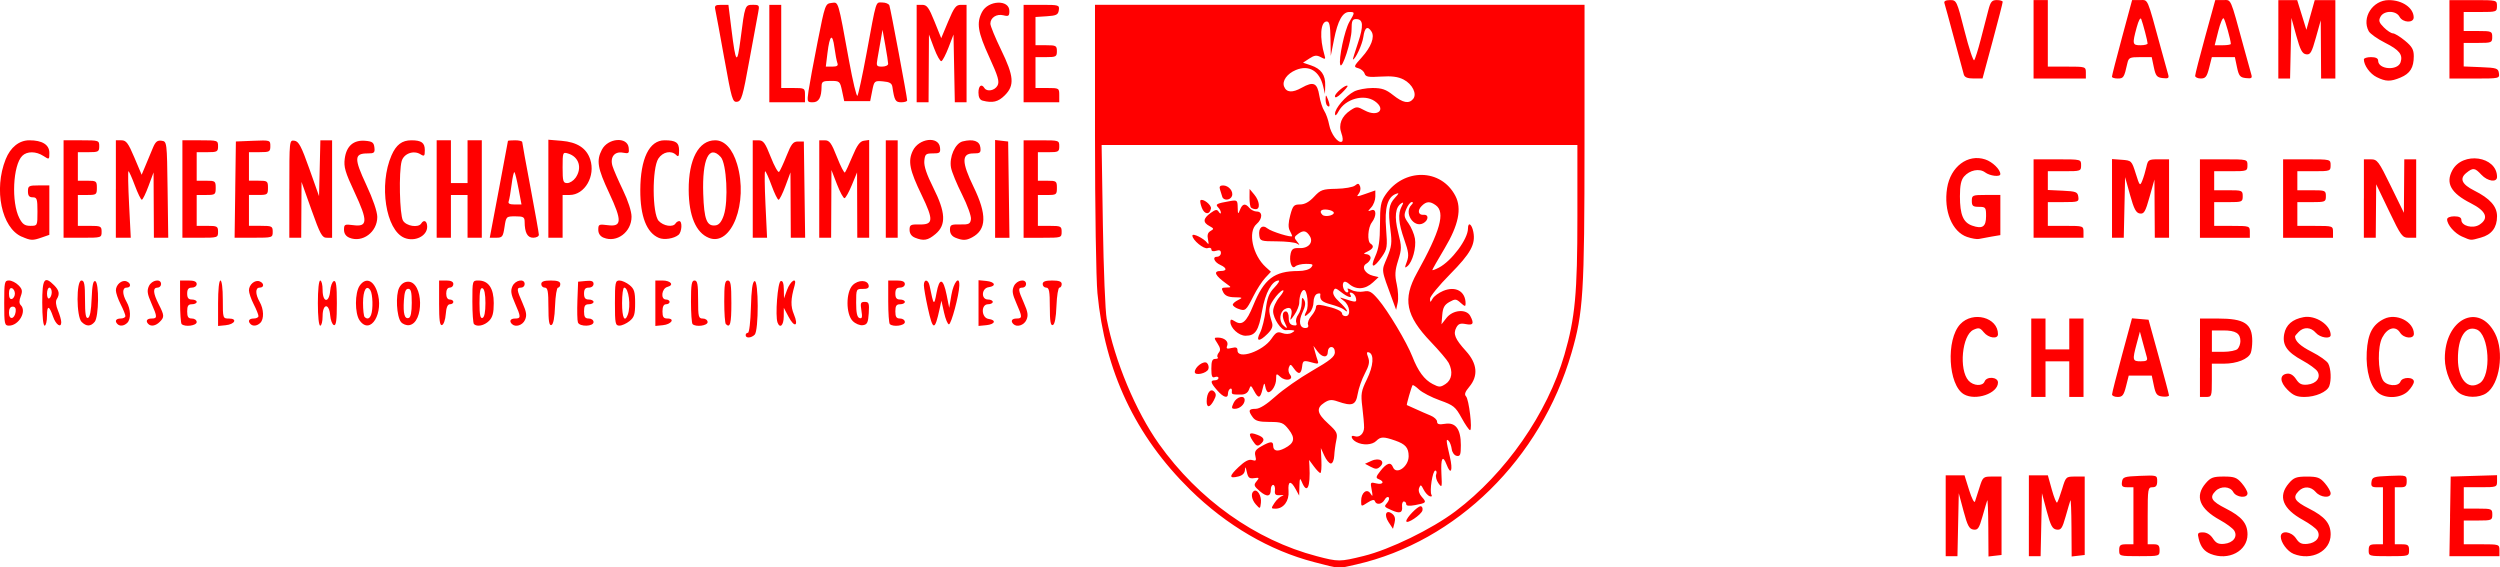 <?xml version="1.0" encoding="UTF-8" standalone="no"?>
<!-- Created with Inkscape (http://www.inkscape.org/) -->

<svg
   xmlns:dc="http://purl.org/dc/elements/1.1/"
   xmlns:cc="http://creativecommons.org/ns#"
   xmlns:rdf="http://www.w3.org/1999/02/22-rdf-syntax-ns#"
   xmlns:svg="http://www.w3.org/2000/svg"
   xmlns="http://www.w3.org/2000/svg"
   xmlns:sodipodi="http://sodipodi.sourceforge.net/DTD/sodipodi-0.dtd"
   xmlns:inkscape="http://www.inkscape.org/namespaces/inkscape"
   width="138.279"
   height="31.389"
   id="svg3000"
   version="1.1"
   inkscape:version="0.48.0 r9654"
   sodipodi:docname="New document 2">
  <defs
     id="defs3002" />
  <sodipodi:namedview
     id="base"
     pagecolor="#ffffff"
     bordercolor="#666666"
     borderopacity="1.0"
     inkscape:pageopacity="0.0"
     inkscape:pageshadow="2"
     inkscape:zoom="1.979899"
     inkscape:cx="21.282182"
     inkscape:cy="51.90431"
     inkscape:document-units="px"
     inkscape:current-layer="layer1"
     showgrid="false"
     fit-margin-top="0"
     fit-margin-left="0"
     fit-margin-right="0"
     fit-margin-bottom="0"
     inkscape:window-width="517"
     inkscape:window-height="449"
     inkscape:window-x="77"
     inkscape:window-y="49"
     inkscape:window-maximized="0" />
  <g
     inkscape:label="Layer 1"
     inkscape:groupmode="layer"
     id="layer1"
     transform="translate(-410.861,-728.096)">
    <path
       style="fill:#ff0000"
       d="m 483.55,759.187 c -2.461,-0.636 -4.85,-2.031 -6.861,-4.006 -3.029,-2.975 -4.718,-6.556 -5.127,-10.87 -0.074,-0.783 -0.135,-4.692 -0.135,-8.686 l -1.1e-4,-7.262 13.539,0 13.539,0 -0.002,7.657 c -0.002,8.307 -0.068,9.36 -0.72,11.6 -1.704,5.858 -6.351,10.426 -11.896,11.696 -1.049,0.24 -0.873,0.25 -2.335,-0.128 z m 2.737,-0.339 c 1.446,-0.355 3.766,-1.485 5.074,-2.47 2.779,-2.094 5.091,-5.415 6.033,-8.667 0.59,-2.037 0.715,-3.374 0.715,-7.649 l 0,-3.944 -13.158,0 -13.158,0 0.07,4.436 c 0.038,2.44 0.133,4.768 0.21,5.174 0.442,2.329 1.606,5.114 2.892,6.924 2.186,3.076 5.342,5.32 8.731,6.208 1.199,0.314 1.265,0.314 2.591,-0.012 z m 1.379,-1.87 c -0.275,-0.418 -0.13,-0.73 0.212,-0.454 0.138,0.111 0.176,0.272 0.117,0.493 l -0.086,0.329 -0.243,-0.368 z m 0.979,-0.06 c 0,-0.18 0.618,-0.82 0.792,-0.82 0.081,0 0.128,0.1 0.104,0.223 -0.046,0.239 -0.896,0.805 -0.896,0.597 z m -0.789,-0.592 c -0.456,-0.205 -0.451,-0.198 -0.263,-0.425 0.093,-0.112 0.126,-0.246 0.075,-0.298 -0.052,-0.052 -0.152,0.009 -0.222,0.135 -0.145,0.26 -0.462,0.305 -0.538,0.077 -0.035,-0.104 -0.163,-0.078 -0.405,0.081 -0.353,0.231 -0.355,0.231 -0.355,-0.095 0,-0.463 0.326,-0.714 0.521,-0.4 0.12,0.193 0.132,0.154 0.062,-0.208 -0.083,-0.428 -0.073,-0.442 0.257,-0.359 0.368,0.092 0.48,-0.101 0.136,-0.233 -0.178,-0.068 -0.164,-0.134 0.099,-0.467 0.341,-0.432 0.569,-0.5 0.682,-0.205 0.178,0.463 0.874,-0.018 0.871,-0.602 -0.003,-0.466 -0.173,-0.663 -0.74,-0.861 -0.65,-0.226 -0.81,-0.224 -1.051,0.017 -0.229,0.229 -0.741,0.257 -1.107,0.061 -0.279,-0.149 -0.354,-0.418 -0.09,-0.321 0.262,0.096 0.518,-0.139 0.523,-0.478 0.002,-0.172 -0.041,-0.68 -0.097,-1.129 -0.091,-0.734 -0.065,-0.889 0.255,-1.543 0.361,-0.737 0.408,-1.388 0.107,-1.487 -0.124,-0.041 -0.135,0.027 -0.042,0.271 0.096,0.252 0.055,0.454 -0.18,0.899 -0.167,0.316 -0.346,0.825 -0.397,1.132 -0.103,0.619 -0.301,0.693 -1.104,0.414 -0.338,-0.118 -0.478,-0.105 -0.743,0.069 -0.461,0.302 -0.408,0.588 0.215,1.156 0.487,0.445 0.532,0.537 0.449,0.923 -0.051,0.236 -0.102,0.621 -0.114,0.856 -0.012,0.242 -0.093,0.427 -0.186,0.427 -0.09,0 -0.252,-0.192 -0.359,-0.427 l -0.195,-0.427 0.03,0.69 c 0.017,0.38 -0.009,0.69 -0.058,0.69 -0.048,-5e-5 -0.208,-0.163 -0.355,-0.362 l -0.267,-0.361 0.018,0.329 c 0.064,1.194 -0.133,1.599 -0.426,0.874 -0.094,-0.232 -0.116,-0.189 -0.128,0.243 l -0.014,0.526 -0.196,-0.361 c -0.271,-0.5 -0.436,-0.452 -0.391,0.116 0.043,0.538 -0.278,0.969 -0.72,0.969 -0.252,0 -0.255,-0.017 -0.056,-0.321 0.116,-0.176 0.309,-0.35 0.43,-0.386 0.121,-0.036 0.072,-0.054 -0.109,-0.041 -0.268,0.02 -0.323,-0.03 -0.297,-0.271 0.017,-0.163 -0.027,-0.296 -0.099,-0.296 -0.071,0 -0.13,0.115 -0.13,0.255 0,0.401 -0.213,0.433 -0.611,0.09 -0.325,-0.28 -0.346,-0.341 -0.18,-0.54 0.168,-0.203 0.155,-0.221 -0.133,-0.179 -0.264,0.038 -0.335,-0.023 -0.405,-0.349 -0.061,-0.281 -0.09,-0.314 -0.101,-0.113 -0.01,0.187 -0.131,0.31 -0.36,0.368 -0.532,0.134 -0.53,-0.012 0.009,-0.521 0.349,-0.329 0.569,-0.442 0.748,-0.386 0.213,0.068 0.242,0.031 0.179,-0.226 -0.06,-0.244 0.008,-0.353 0.334,-0.536 0.497,-0.28 0.65,-0.289 0.65,-0.041 0,0.307 0.229,0.361 0.637,0.149 0.543,-0.281 0.601,-0.555 0.222,-1.039 -0.295,-0.376 -0.391,-0.414 -1.062,-0.415 -0.578,-7.8e-4 -0.779,-0.057 -0.925,-0.257 -0.267,-0.365 -0.233,-0.468 0.154,-0.468 0.226,0 0.598,-0.232 1.107,-0.69 0.421,-0.38 1.331,-1.015 2.021,-1.413 0.994,-0.572 1.256,-0.785 1.259,-1.019 0.002,-0.177 -0.075,-0.296 -0.193,-0.296 -0.11,0 -0.197,0.117 -0.197,0.263 0,0.351 -0.31,0.334 -0.579,-0.033 l -0.217,-0.296 0.087,0.329 c 0.048,0.181 0.119,0.412 0.157,0.514 0.05,0.132 -0.003,0.165 -0.182,0.115 -0.624,-0.175 -0.646,-0.169 -0.688,0.193 -0.05,0.43 -0.203,0.461 -0.46,0.093 -0.168,-0.24 -0.197,-0.245 -0.273,-0.049 -0.046,0.121 -0.018,0.3 0.064,0.399 0.233,0.281 -0.233,0.393 -0.527,0.127 -0.228,-0.207 -0.242,-0.2 -0.242,0.115 0,0.334 -0.235,0.729 -0.434,0.729 -0.058,0 -0.131,-0.133 -0.161,-0.296 -0.047,-0.255 -0.069,-0.237 -0.157,0.131 -0.123,0.515 -0.23,0.536 -0.468,0.09 -0.174,-0.326 -0.184,-0.328 -0.281,-0.066 -0.065,0.176 -0.217,0.271 -0.433,0.271 -0.52,0 -0.531,-0.004 -0.512,-0.203 0.01,-0.103 -0.034,-0.156 -0.099,-0.116 -0.064,0.04 -0.117,0.157 -0.117,0.261 0,0.295 -0.245,0.224 -0.594,-0.172 -0.371,-0.421 -0.403,-0.559 -0.129,-0.559 0.108,0 0.197,-0.057 0.197,-0.127 0,-0.07 -0.089,-0.093 -0.197,-0.052 -0.156,0.06 -0.197,-0.038 -0.197,-0.464 0,-0.416 0.05,-0.54 0.219,-0.54 0.12,0 0.18,-0.039 0.133,-0.086 -0.048,-0.048 -0.021,-0.166 0.059,-0.262 0.109,-0.131 0.091,-0.259 -0.07,-0.505 -0.202,-0.309 -0.201,-0.329 0.017,-0.327 0.364,0.003 0.608,0.213 0.519,0.446 -0.066,0.171 -0.019,0.196 0.244,0.13 0.245,-0.061 0.325,-0.029 0.325,0.13 0,0.535 1.408,0.053 1.881,-0.644 0.244,-0.358 0.335,-0.406 0.595,-0.31 0.183,0.068 0.396,0.062 0.526,-0.014 0.182,-0.106 0.185,-0.131 0.021,-0.147 -0.108,-0.011 -0.266,-0.011 -0.35,-5.3e-4 -0.246,0.03 -0.702,-0.649 -0.702,-1.047 0,-0.207 0.156,-0.551 0.358,-0.792 0.2,-0.237 0.272,-0.397 0.164,-0.361 -0.106,0.035 -0.331,0.266 -0.498,0.514 -0.291,0.429 -0.301,0.576 -0.087,1.264 0.066,0.211 -7e-5,0.378 -0.246,0.624 -0.462,0.462 -0.667,0.431 -0.411,-0.063 0.113,-0.219 0.252,-0.782 0.309,-1.25 0.081,-0.676 0.18,-0.932 0.479,-1.244 0.207,-0.216 0.317,-0.393 0.243,-0.393 -0.369,0 -0.748,0.686 -0.918,1.664 -0.195,1.123 -0.373,1.392 -0.917,1.392 -0.376,0 -0.841,-0.427 -0.841,-0.771 0,-0.151 0.047,-0.154 0.263,-0.019 0.385,0.241 0.631,0.025 0.996,-0.872 0.605,-1.487 1.165,-1.916 2.503,-1.918 0.321,-3.8e-4 0.609,-0.081 0.706,-0.198 0.14,-0.169 0.099,-0.197 -0.286,-0.197 -0.247,0 -0.515,0.065 -0.595,0.145 -0.189,0.189 -0.357,-0.304 -0.249,-0.732 0.061,-0.244 0.159,-0.302 0.487,-0.286 0.495,0.024 0.786,-0.317 0.568,-0.663 -0.194,-0.308 -0.353,-0.338 -0.647,-0.122 -0.225,0.164 -0.232,0.211 -0.06,0.421 0.169,0.209 0.169,0.222 -0.005,0.115 -0.108,-0.067 -0.611,-0.122 -1.117,-0.124 -0.867,-0.002 -0.923,-0.021 -0.964,-0.313 -0.061,-0.431 0.169,-0.636 0.451,-0.401 0.212,0.176 1.367,0.532 1.367,0.42 0,-0.03 -0.06,-0.166 -0.133,-0.302 -0.092,-0.171 -0.083,-0.433 0.027,-0.846 0.143,-0.535 0.2,-0.598 0.54,-0.598 0.259,0 0.507,-0.135 0.777,-0.425 0.362,-0.388 0.47,-0.426 1.232,-0.441 0.459,-0.009 0.925,-0.09 1.034,-0.181 0.163,-0.135 0.214,-0.127 0.281,0.048 0.045,0.118 0.009,0.302 -0.08,0.409 -0.143,0.173 -0.099,0.173 0.38,0.004 l 0.542,-0.191 0,0.345 c 0,0.19 -0.1,0.456 -0.223,0.591 -0.209,0.231 -0.209,0.241 0,0.161 0.286,-0.11 0.304,0.311 0.03,0.673 -0.221,0.292 -0.266,1.054 -0.07,1.175 0.21,0.13 0.154,0.278 -0.164,0.431 -0.235,0.114 -0.249,0.144 -0.066,0.152 0.127,0.005 0.23,0.095 0.23,0.2 0,0.105 -0.104,0.25 -0.23,0.322 -0.297,0.169 -0.081,0.566 0.366,0.672 l 0.309,0.073 -0.313,0.292 c -0.43,0.401 -0.937,0.429 -1.335,0.074 -0.13,-0.116 -0.249,-0.142 -0.296,-0.066 -0.102,0.164 0.043,0.546 0.206,0.546 0.069,0 0.085,-0.065 0.036,-0.145 -0.059,-0.096 0.011,-0.091 0.205,0.013 0.162,0.087 0.462,0.124 0.667,0.083 0.313,-0.063 0.44,0.005 0.805,0.433 0.541,0.633 1.584,2.379 1.89,3.164 0.318,0.816 0.663,1.282 1.127,1.522 0.357,0.185 0.424,0.184 0.713,-0.005 0.349,-0.229 0.416,-0.689 0.17,-1.164 -0.082,-0.158 -0.527,-0.682 -0.988,-1.164 -1.386,-1.448 -1.57,-2.364 -0.767,-3.811 1.291,-2.325 1.579,-3.353 1.046,-3.743 -0.321,-0.234 -0.523,-0.226 -0.782,0.034 -0.253,0.253 -0.194,0.518 0.109,0.492 0.293,-0.025 0.274,0.306 -0.027,0.467 -0.526,0.282 -1.082,-0.584 -0.651,-1.014 0.103,-0.103 0.109,-0.158 0.016,-0.158 -0.078,0 -0.214,0.175 -0.303,0.388 -0.141,0.34 -0.126,0.438 0.124,0.787 0.156,0.22 0.317,0.6 0.357,0.846 0.081,0.498 -0.136,1.294 -0.416,1.526 -0.154,0.128 -0.159,0.089 -0.033,-0.246 0.125,-0.332 0.102,-0.535 -0.141,-1.225 -0.321,-0.915 -0.362,-1.43 -0.143,-1.838 0.108,-0.202 0.106,-0.246 -0.008,-0.176 -0.346,0.214 -0.407,0.743 -0.188,1.618 0.201,0.801 0.201,0.912 -10e-4,1.551 -0.175,0.557 -0.19,0.808 -0.077,1.314 0.077,0.344 0.101,0.803 0.053,1.02 l -0.087,0.395 -0.189,-0.516 c -0.658,-1.794 -0.632,-1.597 -0.31,-2.373 0.252,-0.608 0.278,-0.823 0.186,-1.529 -0.14,-1.07 -0.091,-1.413 0.252,-1.781 0.231,-0.247 0.241,-0.287 0.051,-0.214 -0.468,0.179 -0.635,0.777 -0.544,1.936 0.078,0.992 0.06,1.115 -0.224,1.528 -0.462,0.674 -0.683,0.667 -0.375,-0.012 0.195,-0.43 0.259,-0.862 0.261,-1.765 0.002,-1.021 0.046,-1.26 0.299,-1.631 1.019,-1.497 3.08,-1.467 3.872,0.056 0.363,0.698 0.176,1.612 -0.596,2.902 -0.374,0.626 -0.68,1.165 -0.68,1.197 0,0.033 0.163,-0.026 0.361,-0.13 0.705,-0.368 1.609,-1.58 1.61,-2.159 0,-0.394 0.213,-0.262 0.298,0.186 0.13,0.68 -0.148,1.184 -1.286,2.335 -0.613,0.62 -1.113,1.232 -1.111,1.36 0.004,0.218 0.013,0.217 0.145,-0.009 0.077,-0.133 0.339,-0.325 0.581,-0.426 0.691,-0.289 1.242,0.021 1.242,0.7 0,0.175 -0.041,0.169 -0.272,-0.039 -0.248,-0.225 -0.303,-0.229 -0.624,-0.049 -0.273,0.153 -0.362,0.313 -0.395,0.716 l -0.043,0.519 0.282,-0.359 c 0.351,-0.446 1.095,-0.506 1.31,-0.104 0.225,0.42 0.163,0.533 -0.246,0.451 -0.298,-0.059 -0.414,-0.017 -0.525,0.191 -0.188,0.352 -0.074,0.631 0.535,1.302 0.627,0.692 0.69,1.372 0.181,1.977 -0.231,0.274 -0.283,0.424 -0.181,0.525 0.164,0.164 0.368,1.871 0.224,1.871 -0.053,0 -0.263,-0.304 -0.467,-0.676 -0.337,-0.616 -0.443,-0.702 -1.202,-0.973 -0.458,-0.164 -0.975,-0.432 -1.15,-0.595 -0.174,-0.164 -0.336,-0.273 -0.359,-0.243 -0.059,0.079 -0.351,1.092 -0.317,1.1 0.016,0.004 0.236,0.102 0.489,0.22 0.253,0.117 0.623,0.278 0.822,0.359 0.199,0.08 0.361,0.232 0.361,0.338 0,0.144 0.11,0.174 0.443,0.12 0.584,-0.095 0.872,0.294 0.872,1.179 0,0.536 -0.036,0.631 -0.23,0.594 -0.129,-0.025 -0.249,-0.187 -0.274,-0.371 -0.024,-0.18 -0.098,-0.383 -0.164,-0.452 -0.162,-0.168 -0.152,-0.028 0.062,0.881 0.178,0.756 0.054,1.047 -0.182,0.427 -0.214,-0.563 -0.33,-0.363 -0.287,0.493 0.04,0.775 0.03,0.806 -0.164,0.537 -0.113,-0.157 -0.17,-0.379 -0.126,-0.493 0.044,-0.114 0.022,-0.208 -0.048,-0.208 -0.151,0 -0.331,1.15 -0.21,1.345 0.046,0.075 0.002,0.108 -0.099,0.075 -0.1,-0.033 -0.254,-0.201 -0.34,-0.374 -0.139,-0.277 -0.168,-0.286 -0.246,-0.083 -0.054,0.14 0.003,0.331 0.146,0.489 0.283,0.313 0.261,0.34 -0.367,0.457 -0.329,0.061 -0.493,0.044 -0.493,-0.054 0,-0.08 -0.058,-0.146 -0.13,-0.146 -0.071,0 -0.116,0.127 -0.099,0.281 0.038,0.343 -0.126,0.404 -0.56,0.209 z m -5.91,-10.34 c -0.187,-0.349 -0.171,-0.666 0.033,-0.666 0.098,0 0.167,0.151 0.164,0.358 -0.004,0.249 0.071,0.373 0.244,0.408 0.178,0.036 0.228,-0.007 0.173,-0.148 -0.042,-0.109 0.007,-0.307 0.108,-0.441 0.101,-0.134 0.188,-0.42 0.192,-0.637 0.007,-0.323 0.032,-0.354 0.137,-0.173 0.091,0.157 0.066,0.355 -0.088,0.678 -0.24,0.504 -0.173,0.875 0.158,0.875 0.132,0 0.188,-0.072 0.144,-0.187 -0.039,-0.103 0.043,-0.319 0.183,-0.48 0.14,-0.162 0.255,-0.378 0.255,-0.481 0,-0.143 0.101,-0.165 0.427,-0.095 0.658,0.143 1.019,0.303 1.019,0.45 0,0.074 0.089,0.135 0.197,0.135 0.307,0 0.237,-0.595 -0.099,-0.846 -0.26,-0.194 -0.264,-0.21 -0.033,-0.133 0.694,0.233 0.75,0.232 0.703,-0.011 -0.025,-0.131 -0.128,-0.265 -0.229,-0.299 -0.111,-0.037 -0.147,-0.002 -0.091,0.088 0.147,0.239 -0.122,0.171 -0.498,-0.124 -0.312,-0.245 -0.355,-0.251 -0.43,-0.055 -0.055,0.144 0.055,0.343 0.329,0.594 0.391,0.357 0.597,0.707 0.248,0.42 -0.09,-0.074 -0.416,-0.202 -0.723,-0.284 -0.499,-0.134 -0.622,-0.253 -0.576,-0.562 0.008,-0.052 -0.074,-0.06 -0.182,-0.019 -0.109,0.042 -0.196,0.239 -0.196,0.446 0,0.204 -0.093,0.464 -0.207,0.577 -0.282,0.282 -0.357,0.259 -0.187,-0.058 0.148,-0.277 0.046,-1.181 -0.133,-1.181 -0.134,0 -0.262,0.341 -0.263,0.701 0,0.157 -0.123,0.462 -0.273,0.679 -0.217,0.314 -0.255,0.334 -0.188,0.1 0.119,-0.416 -0.021,-0.592 -0.335,-0.424 -0.285,0.152 -0.339,0.648 -0.097,0.89 0.228,0.228 0.265,0.194 0.11,-0.097 z m 2.69,-6.121 c 0,-0.072 -0.163,-0.15 -0.361,-0.173 -0.346,-0.04 -0.467,0.09 -0.268,0.288 0.133,0.133 0.63,0.042 0.63,-0.115 z m -4.305,16.14 c -0.248,-0.276 -0.302,-0.635 -0.113,-0.752 0.195,-0.12 0.431,0.281 0.386,0.656 -0.042,0.346 -0.047,0.347 -0.272,0.096 z m 6.35,-2.087 -0.32,-0.169 0.357,-0.163 c 0.45,-0.205 0.795,0.03 0.476,0.324 -0.157,0.145 -0.249,0.146 -0.512,0.008 z m -6.524,-1.43 c -0.274,-0.417 -0.202,-0.513 0.254,-0.34 0.39,0.148 0.435,0.296 0.158,0.525 -0.152,0.126 -0.232,0.09 -0.412,-0.185 z m -1.063,-2.107 c 0.158,-0.34 0.612,-0.458 0.612,-0.159 0,0.24 -0.274,0.486 -0.54,0.486 -0.192,0 -0.202,-0.047 -0.072,-0.328 z m -1.489,-0.1 c 0.003,-0.455 0.213,-0.725 0.41,-0.527 0.126,0.126 0.123,0.231 -0.017,0.492 -0.22,0.411 -0.396,0.427 -0.394,0.035 z m -0.659,-1.608 c 0,-0.283 0.514,-0.658 0.678,-0.494 0.08,0.08 0.113,0.231 0.073,0.334 -0.092,0.24 -0.751,0.38 -0.751,0.16 z m 2.399,-3.497 c -0.163,-0.061 -0.296,-0.164 -0.296,-0.227 0,-0.064 0.133,-0.18 0.296,-0.258 0.271,-0.131 0.255,-0.143 -0.193,-0.152 -0.348,-0.006 -0.529,-0.085 -0.629,-0.272 -0.121,-0.227 -0.1,-0.263 0.16,-0.267 0.296,-0.004 0.296,-0.007 0.037,-0.193 -0.667,-0.478 -0.778,-0.723 -0.329,-0.723 0.347,0 0.335,-0.168 -0.024,-0.33 -0.35,-0.158 -0.47,-0.458 -0.184,-0.458 0.114,0 0.208,-0.093 0.208,-0.206 0,-0.146 -0.076,-0.182 -0.263,-0.123 -0.161,0.051 -0.263,0.024 -0.263,-0.071 0,-0.086 -0.091,-0.119 -0.204,-0.076 -0.207,0.08 -0.847,-0.445 -0.847,-0.694 0,-0.158 0.648,0.162 0.819,0.405 0.082,0.116 0.097,0.056 0.045,-0.182 -0.055,-0.252 -0.014,-0.39 0.142,-0.477 0.196,-0.11 0.189,-0.138 -0.065,-0.274 -0.372,-0.199 -0.353,-0.415 0.063,-0.718 0.28,-0.204 0.359,-0.216 0.454,-0.066 0.063,0.1 0.116,0.119 0.117,0.043 0.002,-0.076 -0.067,-0.207 -0.151,-0.291 -0.172,-0.172 -0.084,-0.218 0.646,-0.345 0.408,-0.07 0.428,-0.054 0.436,0.35 0.008,0.386 0.019,0.397 0.127,0.128 0.139,-0.345 0.293,-0.374 0.522,-0.099 0.09,0.108 0.275,0.197 0.41,0.197 0.329,0 0.32,0.405 -0.016,0.692 -0.496,0.425 -0.215,1.726 0.515,2.386 l 0.28,0.253 -0.317,0.339 c -0.174,0.186 -0.47,0.645 -0.657,1.019 -0.398,0.796 -0.447,0.836 -0.838,0.688 z m -2.007,-5.583 c -0.075,-0.197 -0.11,-0.384 -0.078,-0.416 0.127,-0.127 0.62,0.257 0.582,0.454 -0.07,0.359 -0.361,0.337 -0.504,-0.038 z m 2.719,-0.014 c -0.048,-0.048 -0.086,-0.3 -0.083,-0.559 l 0.004,-0.471 0.259,0.31 c 0.296,0.355 0.343,0.807 0.083,0.807 -0.096,0 -0.215,-0.04 -0.263,-0.088 z m -1.591,-0.602 c -0.027,-0.09 -0.082,-0.268 -0.123,-0.394 -0.053,-0.163 -0.003,-0.23 0.168,-0.23 0.312,0 0.589,0.333 0.491,0.59 -0.092,0.24 -0.468,0.264 -0.536,0.035 z m 6.592,-3.507 c -0.18,-0.478 0.005,-0.947 0.503,-1.274 0.33,-0.216 0.369,-0.216 0.787,0.01 0.723,0.389 1.208,-0.056 0.557,-0.512 -0.594,-0.416 -1.629,-0.13 -2,0.553 -0.13,0.24 -0.197,0.287 -0.201,0.14 -0.007,-0.293 0.591,-0.991 1.055,-1.231 0.205,-0.106 0.663,-0.192 1.018,-0.192 0.52,0 0.743,0.077 1.142,0.394 0.541,0.43 0.871,0.494 1.104,0.213 0.23,-0.277 -0.038,-0.822 -0.527,-1.075 -0.304,-0.157 -0.652,-0.203 -1.254,-0.164 -0.696,0.044 -0.845,0.017 -0.904,-0.169 -0.039,-0.122 -0.196,-0.255 -0.35,-0.295 -0.266,-0.07 -0.256,-0.1 0.198,-0.602 0.516,-0.572 0.725,-1.123 0.537,-1.421 -0.217,-0.343 -0.38,-0.237 -0.453,0.293 -0.057,0.417 -0.442,1.249 -0.577,1.249 -0.015,0 0.11,-0.409 0.278,-0.91 0.325,-0.97 0.298,-1.325 -0.103,-1.325 -0.207,0 -0.249,0.099 -0.249,0.587 0,0.608 -0.526,2.238 -0.626,1.939 -0.102,-0.304 0.242,-1.924 0.503,-2.368 0.315,-0.537 0.315,-0.551 -0.005,-0.551 -0.371,0 -0.636,0.479 -0.843,1.523 l -0.18,0.908 -0.015,-0.953 c -0.012,-0.739 -0.058,-0.953 -0.207,-0.953 -0.353,0 -0.41,0.906 -0.119,1.884 0.063,0.211 0.036,0.222 -0.212,0.089 -0.229,-0.123 -0.352,-0.108 -0.633,0.077 l -0.349,0.229 0.438,0.148 c 0.565,0.19 0.807,0.531 0.79,1.114 l -0.013,0.468 -0.101,-0.426 c -0.202,-0.852 -0.788,-1.2 -1.511,-0.898 -0.484,0.202 -0.769,0.602 -0.651,0.911 0.13,0.338 0.457,0.361 0.978,0.068 0.647,-0.364 0.859,-0.269 0.971,0.433 0.05,0.313 0.172,0.694 0.272,0.846 0.1,0.152 0.223,0.5 0.274,0.774 0.097,0.515 0.506,1.05 0.708,0.926 0.064,-0.039 0.05,-0.243 -0.03,-0.456 z m -0.796,-1.542 c -0.048,-0.048 -0.084,-0.211 -0.079,-0.361 0.008,-0.252 0.018,-0.248 0.134,0.041 0.129,0.322 0.102,0.477 -0.055,0.32 z m 0.438,-0.509 c 0,-0.173 0.625,-0.684 0.698,-0.571 0.018,0.028 -0.132,0.21 -0.333,0.404 -0.236,0.228 -0.366,0.287 -0.366,0.167 z m 33.781,23.205 0,-2.235 0.521,0 0.521,0 0.256,0.822 c 0.141,0.452 0.286,0.733 0.323,0.624 0.037,-0.108 0.151,-0.463 0.253,-0.789 0.179,-0.569 0.205,-0.591 0.7,-0.591 l 0.515,0 0,2.169 0,2.169 -0.361,0.042 -0.361,0.042 -0.01,-1.619 c -0.005,-0.89 -0.032,-1.56 -0.059,-1.487 -0.027,0.072 -0.146,0.475 -0.264,0.895 -0.185,0.656 -0.256,0.758 -0.5,0.723 -0.234,-0.033 -0.331,-0.216 -0.547,-1.026 l -0.263,-0.986 -0.037,1.742 -0.037,1.742 -0.325,0 -0.325,0 0,-2.235 z m 4.601,0 0,-2.235 0.525,0 0.525,0 0.219,0.789 c 0.121,0.434 0.252,0.756 0.292,0.716 0.04,-0.04 0.166,-0.38 0.279,-0.756 0.203,-0.674 0.213,-0.683 0.727,-0.683 l 0.521,0 0,2.169 0,2.169 -0.361,0.042 -0.361,0.042 -0.01,-1.619 c -0.005,-0.89 -0.032,-1.56 -0.059,-1.487 -0.027,0.072 -0.146,0.475 -0.264,0.895 -0.185,0.656 -0.256,0.758 -0.5,0.723 -0.234,-0.033 -0.331,-0.216 -0.547,-1.026 l -0.263,-0.986 -0.037,1.742 -0.037,1.742 -0.325,0 -0.325,0 0,-2.235 z m 4.995,1.906 c 0,-0.277 0.061,-0.329 0.394,-0.329 l 0.394,0 0,-1.577 0,-1.577 -0.338,0 c -0.275,0 -0.33,-0.055 -0.296,-0.296 0.038,-0.271 0.121,-0.299 0.995,-0.334 0.943,-0.038 0.953,-0.035 0.953,0.296 0,0.247 -0.069,0.334 -0.263,0.334 -0.248,0 -0.263,0.088 -0.263,1.577 l 0,1.577 0.329,0 c 0.263,0 0.329,0.066 0.329,0.329 0,0.325 -0.013,0.329 -1.117,0.329 -1.104,0 -1.117,-0.004 -1.117,-0.329 z m 5.056,0.204 c -0.352,-0.143 -0.546,-0.387 -0.656,-0.829 -0.081,-0.321 -0.055,-0.361 0.237,-0.361 0.207,0 0.409,0.124 0.548,0.336 0.171,0.262 0.311,0.327 0.626,0.296 0.495,-0.05 0.758,-0.397 0.552,-0.731 -0.078,-0.127 -0.432,-0.389 -0.787,-0.584 -1.141,-0.626 -1.409,-1.317 -0.789,-2.037 0.272,-0.316 0.415,-0.369 0.997,-0.369 0.582,0 0.726,0.053 0.997,0.369 0.174,0.203 0.317,0.454 0.317,0.559 0,0.292 -0.624,0.234 -0.789,-0.073 -0.169,-0.316 -0.687,-0.346 -0.976,-0.056 -0.357,0.357 -0.237,0.563 0.567,0.97 0.882,0.447 1.198,0.826 1.198,1.434 0,0.92 -1.055,1.475 -2.042,1.076 z m 4.586,-0.005 c -0.34,-0.137 -0.704,-0.629 -0.704,-0.95 0,-0.368 0.586,-0.297 0.847,0.103 0.171,0.262 0.311,0.327 0.626,0.296 0.495,-0.05 0.758,-0.397 0.552,-0.731 -0.078,-0.127 -0.432,-0.389 -0.787,-0.584 -1.141,-0.626 -1.409,-1.317 -0.79,-2.037 0.272,-0.316 0.415,-0.369 0.997,-0.369 0.582,0 0.726,0.053 0.997,0.369 0.174,0.203 0.317,0.454 0.317,0.559 0,0.282 -0.562,0.232 -0.824,-0.073 -0.27,-0.316 -0.659,-0.339 -0.941,-0.056 -0.357,0.357 -0.237,0.563 0.567,0.97 0.882,0.447 1.198,0.826 1.198,1.434 0,0.926 -1.054,1.475 -2.056,1.07 z m 4.159,-0.198 c 0,-0.277 0.061,-0.329 0.394,-0.329 l 0.394,0 0,-1.577 0,-1.577 -0.338,0 c -0.275,0 -0.33,-0.055 -0.296,-0.296 0.038,-0.271 0.12,-0.299 0.995,-0.334 0.943,-0.038 0.953,-0.035 0.953,0.296 0,0.269 -0.064,0.334 -0.329,0.334 l -0.329,0 0,1.577 0,1.577 0.394,0 c 0.333,0 0.394,0.051 0.394,0.329 0,0.325 -0.013,0.329 -1.117,0.329 -1.104,0 -1.117,-0.004 -1.117,-0.329 z m 4.499,-1.873 0.036,-2.202 1.282,-0.038 1.282,-0.038 0,0.333 c 0,0.325 -0.023,0.333 -0.92,0.333 l -0.92,0 0,0.592 0,0.591 0.789,0 c 0.754,0 0.789,0.015 0.789,0.329 0,0.314 -0.035,0.329 -0.789,0.329 l -0.789,0 0,0.657 0,0.657 0.986,0 c 0.964,0 0.986,0.007 0.986,0.329 l 0,0.329 -1.383,0 -1.383,0 0.036,-2.202 z m -26.889,-6.754 c -0.871,-0.506 -1.001,-3.026 -0.2,-3.879 0.699,-0.744 2.085,-0.375 2.085,0.556 0,0.289 -0.522,0.22 -0.785,-0.105 -0.205,-0.253 -0.279,-0.271 -0.573,-0.137 -0.632,0.288 -0.815,2.209 -0.269,2.812 0.266,0.294 0.78,0.322 0.886,0.048 0.116,-0.303 0.741,-0.256 0.741,0.056 0,0.603 -1.234,1.028 -1.886,0.649 z m 3.726,-2.02 0,-2.169 0.394,0 0.394,0 0,0.854 0,0.854 0.657,0 0.657,0 0,-0.854 0,-0.854 0.394,0 0.394,0 0,2.169 0,2.169 -0.394,0 -0.394,0 0,-0.986 0,-0.986 -0.657,0 -0.657,0 0,0.986 0,0.986 -0.394,0 -0.394,0 0,-2.169 z m 4.469,2.028 c 0,-0.077 0.248,-1.056 0.551,-2.175 l 0.551,-2.034 0.458,0.039 0.458,0.039 0.563,2.037 c 0.31,1.121 0.566,2.086 0.568,2.145 0.002,0.059 -0.158,0.089 -0.357,0.066 -0.309,-0.035 -0.379,-0.123 -0.479,-0.6 l -0.117,-0.559 -0.637,0 -0.637,0 -0.149,0.592 c -0.124,0.494 -0.201,0.591 -0.462,0.591 -0.172,0 -0.313,-0.063 -0.313,-0.141 z m 1.923,-2.061 c -0.037,-0.127 -0.138,-0.496 -0.225,-0.822 l -0.158,-0.591 -0.176,0.657 c -0.248,0.928 -0.235,0.986 0.223,0.986 0.322,0 0.39,-0.046 0.336,-0.23 z m 2.941,0.033 0,-2.169 0.992,0 c 1.47,0 1.899,0.282 1.899,1.249 0,0.241 -0.037,0.534 -0.082,0.651 -0.131,0.34 -0.772,0.597 -1.489,0.597 l -0.664,0 0,0.92 c 0,0.894 -0.009,0.92 -0.329,0.92 l -0.329,0 0,-2.169 z m 2.077,-0.486 c 0.087,-0.087 0.158,-0.282 0.158,-0.434 0,-0.429 -0.26,-0.591 -0.946,-0.591 l -0.631,0 0,0.591 0,0.592 0.631,0 c 0.347,0 0.702,-0.071 0.789,-0.158 z m 2.767,2.261 c -0.438,-0.438 -0.451,-0.834 -0.031,-0.894 0.179,-0.026 0.353,0.08 0.5,0.303 0.176,0.268 0.313,0.334 0.631,0.302 0.495,-0.05 0.758,-0.397 0.552,-0.731 -0.078,-0.127 -0.449,-0.397 -0.825,-0.602 -0.861,-0.469 -1.128,-0.854 -1.014,-1.464 0.096,-0.509 0.45,-0.819 1.073,-0.935 0.659,-0.124 1.499,0.43 1.499,0.988 0,0.241 -0.588,0.153 -0.824,-0.123 -0.27,-0.316 -0.659,-0.339 -0.941,-0.056 -0.114,0.114 -0.207,0.227 -0.207,0.252 0,0.269 0.292,0.538 0.932,0.862 0.422,0.213 0.829,0.502 0.904,0.642 0.152,0.284 0.18,0.926 0.055,1.252 -0.123,0.32 -0.758,0.597 -1.368,0.597 -0.427,0 -0.626,-0.084 -0.936,-0.394 z m 5.055,0.197 c -0.465,-0.326 -0.735,-1.24 -0.676,-2.289 0.058,-1.02 0.32,-1.52 0.961,-1.834 0.68,-0.333 1.647,0.154 1.647,0.828 0,0.304 -0.563,0.256 -0.763,-0.065 -0.251,-0.401 -0.703,-0.277 -0.987,0.271 -0.265,0.512 -0.249,1.823 0.029,2.343 0.18,0.337 0.861,0.399 0.98,0.089 0.102,-0.266 0.741,-0.261 0.741,0.006 0,0.112 -0.145,0.348 -0.323,0.526 -0.377,0.377 -1.162,0.439 -1.609,0.126 z m 4.444,-0.018 c -0.425,-0.298 -0.797,-1.181 -0.801,-1.902 -0.011,-2.193 1.881,-3.144 2.777,-1.397 0.524,1.021 0.259,2.82 -0.486,3.308 -0.406,0.266 -1.103,0.262 -1.49,-0.01 z m 1.127,-0.546 c 0.662,-0.421 0.532,-2.703 -0.17,-2.973 -0.615,-0.236 -1.041,0.441 -1.034,1.642 0.006,1.118 0.565,1.736 1.203,1.33 z M 452.104,746.634 c 0,-0.072 0.057,-0.131 0.127,-0.131 0.071,0 0.143,-0.614 0.164,-1.402 0.026,-0.977 0.087,-1.419 0.202,-1.457 0.228,-0.076 0.234,2.737 0.007,2.964 -0.191,0.191 -0.499,0.208 -0.499,0.026 z m -41.01,-1.775 c 0,-1.161 0.018,-1.249 0.263,-1.249 0.145,0 0.38,0.117 0.523,0.261 0.214,0.214 0.237,0.323 0.127,0.613 -0.092,0.241 -0.091,0.395 0.002,0.489 0.345,0.345 -0.108,1.135 -0.652,1.135 -0.244,0 -0.263,-0.088 -0.263,-1.249 z m 0.633,0.483 c 0.028,-0.19 -0.027,-0.285 -0.164,-0.285 -0.134,0 -0.206,0.119 -0.206,0.34 0,0.412 0.309,0.367 0.371,-0.054 z m -0.042,-1.008 c 0,-0.133 -0.074,-0.266 -0.164,-0.296 -0.104,-0.035 -0.164,0.074 -0.164,0.296 0,0.222 0.06,0.33 0.164,0.296 0.09,-0.03 0.164,-0.163 0.164,-0.296 z m 1.512,0.526 c 0,-1.355 0.115,-1.528 0.657,-0.986 0.285,0.285 0.323,0.49 0.144,0.774 -0.071,0.112 -0.045,0.351 0.068,0.62 0.101,0.241 0.183,0.534 0.183,0.65 0,0.343 -0.298,0.144 -0.451,-0.301 -0.218,-0.636 -0.338,-0.656 -0.338,-0.056 0,0.301 -0.059,0.548 -0.131,0.548 -0.078,0 -0.131,-0.504 -0.131,-1.249 z m 0.526,-0.599 c 0,-0.14 -0.059,-0.255 -0.131,-0.255 -0.072,0 -0.131,0.151 -0.131,0.336 0,0.191 0.057,0.301 0.131,0.255 0.072,-0.045 0.131,-0.196 0.131,-0.336 z m 1.652,1.641 c -0.293,-0.293 -0.301,-2.291 -0.009,-2.291 0.159,0 0.197,0.206 0.197,1.062 0,0.791 0.042,1.049 0.164,1.008 0.108,-0.036 0.178,-0.404 0.203,-1.072 0.028,-0.724 0.084,-1.001 0.197,-0.963 0.225,0.077 0.202,1.974 -0.028,2.251 -0.221,0.266 -0.461,0.267 -0.724,0.004 z m 1.984,0.119 c -0.167,-0.167 -0.087,-0.307 0.175,-0.307 0.145,0 0.263,-0.061 0.263,-0.137 0,-0.075 -0.118,-0.369 -0.263,-0.652 -0.145,-0.283 -0.263,-0.629 -0.263,-0.767 0,-0.32 0.33,-0.6 0.59,-0.5 0.257,0.099 0.258,0.347 0.002,0.347 -0.246,0 -0.246,0.358 0,0.789 0.232,0.405 0.25,0.946 0.039,1.157 -0.175,0.175 -0.409,0.205 -0.543,0.07 z m 1.709,0 c -0.167,-0.167 -0.087,-0.307 0.175,-0.307 0.329,0 0.328,-0.082 -0.013,-0.854 -0.22,-0.498 -0.248,-0.688 -0.134,-0.937 0.157,-0.345 0.674,-0.433 0.674,-0.115 0,0.108 -0.089,0.197 -0.197,0.197 -0.269,0 -0.247,0.306 0.066,0.92 0.317,0.621 0.322,0.711 0.056,0.976 -0.217,0.217 -0.478,0.267 -0.626,0.119 z m 1.84,0 c -0.048,-0.048 -0.088,-0.61 -0.088,-1.249 l 0,-1.161 0.46,0 c 0.321,0 0.46,0.059 0.46,0.197 0,0.11 -0.117,0.197 -0.263,0.197 -0.193,0 -0.263,0.088 -0.263,0.329 0,0.241 0.07,0.329 0.263,0.329 0.145,0 0.263,0.059 0.263,0.131 0,0.072 -0.118,0.131 -0.263,0.131 -0.204,0 -0.263,0.088 -0.263,0.394 0,0.307 0.058,0.394 0.263,0.394 0.146,0 0.263,0.088 0.263,0.197 0,0.201 -0.655,0.287 -0.832,0.11 z m 2.015,-1.153 c 0,-0.75 0.053,-1.257 0.131,-1.257 0.077,0 0.131,0.438 0.131,1.052 0,1.043 0.003,1.052 0.34,1.052 0.488,0 0.328,0.319 -0.185,0.37 l -0.417,0.041 0,-1.257 z m 1.796,1.153 c -0.167,-0.167 -0.087,-0.307 0.175,-0.307 0.145,0 0.263,-0.061 0.263,-0.137 0,-0.075 -0.118,-0.369 -0.263,-0.652 -0.145,-0.283 -0.263,-0.629 -0.263,-0.767 0,-0.32 0.33,-0.6 0.59,-0.5 0.257,0.099 0.258,0.347 0.002,0.347 -0.246,0 -0.246,0.358 0,0.789 0.232,0.405 0.25,0.946 0.039,1.157 -0.175,0.175 -0.409,0.205 -0.543,0.07 z m 3.724,-1.161 c 0,-0.745 0.053,-1.249 0.131,-1.249 0.072,0 0.131,0.237 0.131,0.526 0,0.703 0.36,0.74 0.419,0.043 0.022,-0.266 0.115,-0.507 0.205,-0.537 0.124,-0.041 0.164,0.259 0.164,1.217 0,0.958 -0.041,1.257 -0.164,1.217 -0.09,-0.03 -0.183,-0.271 -0.205,-0.537 -0.059,-0.697 -0.419,-0.66 -0.419,0.043 0,0.289 -0.059,0.526 -0.131,0.526 -0.078,0 -0.131,-0.504 -0.131,-1.249 z m 2.308,0.957 c -0.271,-0.387 -0.268,-1.53 0.005,-1.921 0.324,-0.462 0.739,-0.327 0.96,0.313 0.409,1.183 -0.362,2.468 -0.965,1.608 z m 0.636,-0.31 c 0.117,-0.306 0.093,-1.145 -0.039,-1.353 -0.213,-0.336 -0.407,-0.005 -0.407,0.693 0,0.381 0.039,0.733 0.088,0.781 0.144,0.144 0.274,0.1 0.358,-0.12 z m 1.656,0.403 c -0.248,-0.299 -0.31,-1.504 -0.099,-1.904 0.113,-0.213 0.286,-0.329 0.495,-0.329 0.842,0 0.891,2.284 0.051,2.405 -0.149,0.021 -0.35,-0.056 -0.447,-0.172 z m 0.593,-1.061 c 0,-0.604 -0.044,-0.778 -0.197,-0.778 -0.143,0 -0.208,0.177 -0.238,0.641 -0.047,0.741 0.038,1.047 0.271,0.97 0.107,-0.036 0.164,-0.327 0.164,-0.832 z m 1.512,0.022 0,-1.26 0.394,0 c 0.263,0 0.394,0.066 0.394,0.197 0,0.108 -0.089,0.197 -0.197,0.197 -0.123,0 -0.197,0.124 -0.197,0.329 0,0.204 0.074,0.329 0.197,0.329 0.108,0 0.197,0.059 0.197,0.131 0,0.072 -0.085,0.131 -0.19,0.131 -0.128,0 -0.203,0.177 -0.23,0.548 -0.022,0.302 -0.114,0.573 -0.205,0.602 -0.124,0.041 -0.164,-0.257 -0.164,-1.206 z m 1.928,1.15 c -0.048,-0.048 -0.088,-0.61 -0.088,-1.249 0,-1.151 0.003,-1.161 0.329,-1.161 0.562,0 0.854,0.428 0.854,1.249 0,0.548 -0.064,0.787 -0.263,0.986 -0.26,0.26 -0.663,0.345 -0.832,0.175 z m 0.635,-1.161 c 0,-0.497 -0.058,-0.786 -0.164,-0.822 -0.12,-0.04 -0.164,0.179 -0.164,0.822 0,0.643 0.044,0.862 0.164,0.822 0.106,-0.035 0.164,-0.325 0.164,-0.822 z m 1.468,1.161 c -0.167,-0.167 -0.087,-0.307 0.175,-0.307 0.329,0 0.328,-0.082 -0.013,-0.854 -0.22,-0.498 -0.248,-0.688 -0.134,-0.937 0.157,-0.345 0.674,-0.433 0.674,-0.115 0,0.108 -0.089,0.197 -0.197,0.197 -0.26,0 -0.25,0.111 0.079,0.854 0.22,0.498 0.248,0.688 0.134,0.937 -0.134,0.295 -0.525,0.417 -0.717,0.224 z m 2.015,-0.953 c 0,-0.857 -0.038,-1.062 -0.197,-1.062 -0.108,0 -0.197,-0.089 -0.197,-0.197 0,-0.142 0.146,-0.197 0.526,-0.197 0.38,0 0.526,0.055 0.526,0.197 0,0.108 -0.057,0.197 -0.126,0.197 -0.069,0 -0.143,0.454 -0.164,1.008 -0.025,0.661 -0.095,1.027 -0.203,1.062 -0.122,0.041 -0.164,-0.217 -0.164,-1.008 z m 1.633,0.865 c -0.037,-0.097 -0.05,-0.644 -0.029,-1.216 l 0.039,-1.04 0.427,-0.041 c 0.317,-0.031 0.427,0.012 0.427,0.164 0,0.118 -0.112,0.205 -0.263,0.205 -0.193,0 -0.263,0.088 -0.263,0.329 0,0.241 0.07,0.329 0.263,0.329 0.145,0 0.263,0.059 0.263,0.131 0,0.072 -0.118,0.131 -0.263,0.131 -0.204,0 -0.263,0.088 -0.263,0.394 0,0.307 0.058,0.394 0.263,0.394 0.146,0 0.263,0.088 0.263,0.197 0,0.252 -0.769,0.271 -0.864,0.021 z m 2.047,-1.073 c 0,-1.137 0.022,-1.249 0.248,-1.249 0.137,0 0.388,0.113 0.559,0.251 0.26,0.211 0.31,0.372 0.31,0.997 0,0.626 -0.05,0.787 -0.31,0.997 -0.171,0.138 -0.422,0.251 -0.559,0.251 -0.226,0 -0.248,-0.112 -0.248,-1.249 z m 0.709,0.646 c 0.185,-0.483 0.051,-1.501 -0.197,-1.501 -0.065,0 -0.117,0.384 -0.117,0.854 0,0.811 0.141,1.1 0.315,0.646 z m 1.526,-0.638 0,-1.257 0.387,0 c 0.467,0 0.67,0.252 0.284,0.353 -0.327,0.086 -0.397,0.699 -0.079,0.699 0.108,0 0.197,0.059 0.197,0.131 0,0.072 -0.089,0.131 -0.197,0.131 -0.131,0 -0.197,0.131 -0.197,0.394 0,0.312 0.057,0.394 0.274,0.394 0.436,0 0.216,0.324 -0.251,0.37 l -0.417,0.041 0,-1.257 z m 2.059,1.153 c -0.048,-0.048 -0.088,-0.61 -0.088,-1.249 0,-0.944 0.037,-1.161 0.197,-1.161 0.159,0 0.197,0.204 0.197,1.052 0,0.964 0.022,1.052 0.263,1.052 0.146,0 0.263,0.088 0.263,0.197 0,0.201 -0.655,0.287 -0.832,0.11 z m 1.84,0 c -0.048,-0.048 -0.088,-0.61 -0.088,-1.249 0,-0.944 0.037,-1.161 0.197,-1.161 0.161,0 0.197,0.226 0.197,1.249 0,1.145 -0.068,1.4 -0.307,1.161 z m 2.86,-0.088 c -0.137,-0.356 0.006,-2.233 0.174,-2.289 0.111,-0.037 0.168,0.108 0.174,0.45 l 0.01,0.504 0.163,-0.452 c 0.192,-0.53 0.569,-0.758 0.423,-0.256 -0.218,0.753 -0.227,1.141 -0.036,1.598 0.272,0.652 0.034,0.758 -0.297,0.132 l -0.262,-0.497 -0.006,0.493 c -0.006,0.481 -0.21,0.669 -0.344,0.317 z m 4.159,-0.079 c -0.385,-0.385 -0.385,-1.602 0,-1.988 0.304,-0.304 0.823,-0.296 0.882,0.014 0.028,0.144 -0.067,0.201 -0.327,0.197 -0.36,-0.005 -0.366,0.008 -0.366,0.772 0,0.55 0.054,0.796 0.184,0.839 0.144,0.048 0.168,-0.042 0.107,-0.416 -0.067,-0.415 -0.043,-0.478 0.184,-0.478 0.23,0 0.257,0.075 0.222,0.624 -0.034,0.527 -0.085,0.631 -0.328,0.665 -0.16,0.023 -0.408,-0.079 -0.559,-0.23 z m 2.051,0.167 c -0.048,-0.048 -0.088,-0.61 -0.088,-1.249 l 0,-1.161 0.46,0 c 0.321,0 0.46,0.059 0.46,0.197 0,0.11 -0.117,0.197 -0.263,0.197 -0.193,0 -0.263,0.088 -0.263,0.329 0,0.241 0.07,0.329 0.263,0.329 0.145,0 0.263,0.059 0.263,0.131 0,0.072 -0.118,0.131 -0.263,0.131 -0.204,0 -0.263,0.088 -0.263,0.394 0,0.307 0.058,0.394 0.263,0.394 0.146,0 0.263,0.088 0.263,0.197 0,0.201 -0.655,0.287 -0.832,0.11 z m 2.101,-0.902 c -0.12,-0.544 -0.217,-1.106 -0.217,-1.249 0,-0.356 0.244,-0.328 0.318,0.037 0.224,1.105 0.246,1.128 0.382,0.39 0.159,-0.868 0.371,-0.825 0.559,0.114 l 0.142,0.712 0.121,-0.712 c 0.121,-0.714 0.46,-1.111 0.439,-0.515 -0.019,0.542 -0.445,2.13 -0.574,2.139 -0.068,0.005 -0.19,-0.287 -0.271,-0.649 l -0.147,-0.657 -0.1,0.46 c -0.268,1.227 -0.369,1.216 -0.652,-0.069 z m 2.806,-0.259 0,-1.265 0.427,0.041 c 0.487,0.047 0.576,0.283 0.131,0.346 -0.398,0.057 -0.429,0.681 -0.033,0.681 0.145,0 0.263,0.059 0.263,0.131 0,0.072 -0.118,0.131 -0.263,0.131 -0.405,0 -0.374,0.755 0.033,0.812 0.445,0.063 0.355,0.299 -0.131,0.346 l -0.427,0.041 0,-1.265 z m 1.928,1.161 c -0.167,-0.167 -0.087,-0.307 0.175,-0.307 0.329,0 0.328,-0.082 -0.013,-0.854 -0.22,-0.498 -0.248,-0.688 -0.134,-0.937 0.157,-0.345 0.674,-0.433 0.674,-0.115 0,0.108 -0.089,0.197 -0.197,0.197 -0.26,0 -0.25,0.111 0.079,0.854 0.22,0.498 0.248,0.688 0.134,0.937 -0.134,0.295 -0.525,0.417 -0.717,0.224 z m 2.015,-0.953 c 0,-0.857 -0.038,-1.062 -0.197,-1.062 -0.108,0 -0.197,-0.089 -0.197,-0.197 0,-0.142 0.146,-0.197 0.526,-0.197 0.38,0 0.526,0.055 0.526,0.197 0,0.108 -0.057,0.197 -0.126,0.197 -0.069,0 -0.143,0.454 -0.164,1.008 -0.025,0.661 -0.095,1.027 -0.203,1.062 -0.122,0.041 -0.164,-0.217 -0.164,-1.008 z m -56.863,-3.879 c -1.118,-0.487 -1.56,-2.61 -0.89,-4.284 0.265,-0.663 0.747,-1.049 1.31,-1.049 0.714,0 1.106,0.246 1.106,0.693 0,0.383 -0.005,0.385 -0.324,0.176 -0.409,-0.268 -0.912,-0.272 -1.175,-0.009 -0.518,0.518 -0.613,2.57 -0.161,3.446 0.174,0.336 0.303,0.426 0.611,0.426 0.39,0 0.391,-0.002 0.391,-0.789 0,-0.701 -0.029,-0.789 -0.263,-0.789 -0.193,0 -0.263,-0.088 -0.263,-0.329 0,-0.302 0.048,-0.329 0.592,-0.329 l 0.591,0 0,1.367 0,1.367 -0.414,0.144 c -0.516,0.18 -0.606,0.176 -1.111,-0.044 z m 18.12,0.055 c -0.193,-0.079 -0.296,-0.234 -0.296,-0.442 0,-0.296 0.038,-0.315 0.512,-0.252 0.802,0.108 0.816,-0.227 0.073,-1.815 -0.523,-1.119 -0.606,-1.404 -0.544,-1.868 0.093,-0.697 0.486,-1.038 1.131,-0.984 0.392,0.033 0.477,0.095 0.509,0.37 0.034,0.292 -0.01,0.33 -0.378,0.329 -0.742,-0.003 -0.754,0.277 -0.075,1.729 0.375,0.803 0.612,1.493 0.612,1.786 0,0.836 -0.82,1.446 -1.544,1.148 z m 3.041,0.007 c -1.028,-0.426 -1.419,-2.94 -0.709,-4.562 0.257,-0.588 0.58,-0.833 1.099,-0.833 0.555,0 0.742,0.137 0.742,0.541 0,0.338 -0.028,0.364 -0.243,0.23 -0.378,-0.236 -0.92,-0.036 -1.037,0.382 -0.165,0.591 -0.114,2.955 0.071,3.284 0.174,0.31 0.853,0.42 1.011,0.164 0.147,-0.238 0.329,-0.137 0.329,0.181 0,0.517 -0.688,0.851 -1.263,0.613 z m 11.023,-0.007 c -0.193,-0.079 -0.296,-0.234 -0.296,-0.442 0,-0.296 0.038,-0.315 0.512,-0.252 0.798,0.107 0.815,-0.229 0.089,-1.781 -0.646,-1.381 -0.714,-1.788 -0.402,-2.392 0.338,-0.654 1.411,-0.734 1.483,-0.111 0.036,0.31 0.005,0.338 -0.316,0.276 -0.465,-0.089 -0.727,0.243 -0.581,0.735 0.058,0.194 0.319,0.794 0.58,1.335 0.285,0.589 0.475,1.178 0.475,1.471 0,0.848 -0.815,1.46 -1.544,1.16 z m 3.056,0.011 c -0.679,-0.285 -1.033,-1.195 -1.028,-2.639 0.006,-1.751 0.496,-2.76 1.34,-2.76 0.63,0 0.805,0.123 0.805,0.566 0,0.316 -0.035,0.372 -0.158,0.249 -0.274,-0.274 -0.742,-0.18 -0.989,0.198 -0.352,0.538 -0.34,3.048 0.017,3.442 0.261,0.289 0.793,0.372 0.933,0.145 0.045,-0.072 0.137,-0.131 0.205,-0.131 0.183,0 0.15,0.603 -0.041,0.762 -0.251,0.208 -0.789,0.292 -1.084,0.168 z m 2.76,-0.004 c -0.714,-0.289 -1.103,-1.216 -1.111,-2.644 -0.01,-1.7 0.549,-2.751 1.464,-2.751 0.524,0 0.965,0.479 1.215,1.323 0.632,2.128 -0.312,4.58 -1.568,4.073 z m 0.832,-1.255 c 0.262,-0.785 0.153,-2.857 -0.168,-3.213 -0.646,-0.714 -1.035,0.1 -0.971,2.033 0.047,1.434 0.198,1.815 0.69,1.745 0.188,-0.027 0.329,-0.204 0.45,-0.565 z m 10.57,1.245 c -0.19,-0.076 -0.296,-0.23 -0.296,-0.43 0,-0.28 0.056,-0.31 0.559,-0.3 0.759,0.015 0.776,-0.246 0.107,-1.631 -0.667,-1.379 -0.764,-1.866 -0.489,-2.443 0.332,-0.695 1.43,-0.83 1.506,-0.184 0.034,0.294 -0.009,0.33 -0.394,0.329 -0.39,-0.002 -0.437,0.04 -0.473,0.414 -0.027,0.283 0.13,0.754 0.493,1.476 0.69,1.373 0.725,2.064 0.129,2.566 -0.426,0.358 -0.655,0.4 -1.14,0.205 z m 2.235,0 c -0.19,-0.076 -0.296,-0.23 -0.296,-0.43 0,-0.28 0.056,-0.31 0.559,-0.3 0.487,0.01 0.564,-0.028 0.601,-0.29 0.024,-0.166 -0.197,-0.779 -0.49,-1.362 -0.293,-0.583 -0.568,-1.251 -0.612,-1.484 -0.11,-0.587 0.228,-1.354 0.643,-1.458 0.582,-0.146 0.939,-0.024 0.981,0.336 0.034,0.294 -0.009,0.33 -0.394,0.329 -0.651,-0.002 -0.647,0.484 0.017,1.849 0.747,1.536 0.723,2.366 -0.08,2.794 -0.334,0.178 -0.521,0.181 -0.929,0.017 z m 55.966,-0.037 c -0.834,-0.285 -1.31,-1.447 -1.109,-2.705 0.19,-1.188 1.143,-1.904 2.11,-1.584 0.399,0.132 0.834,0.555 0.834,0.811 0,0.172 -0.576,0.106 -0.843,-0.096 -0.312,-0.236 -0.849,-0.131 -1.162,0.227 -0.167,0.192 -0.23,0.491 -0.23,1.097 0,1.018 0.18,1.449 0.679,1.623 0.569,0.198 0.767,0.062 0.767,-0.528 0,-0.481 -0.024,-0.512 -0.394,-0.512 -0.333,0 -0.394,-0.051 -0.394,-0.329 0,-0.314 0.035,-0.329 0.789,-0.329 l 0.789,0 0,1.111 0,1.111 -0.493,0.083 c -0.271,0.046 -0.582,0.104 -0.69,0.129 -0.108,0.025 -0.402,-0.024 -0.653,-0.11 z m 27.385,-0.016 c -0.421,-0.183 -0.838,-0.66 -0.838,-0.958 0,-0.099 0.162,-0.168 0.394,-0.168 0.266,0 0.394,0.065 0.394,0.2 0,0.333 0.639,0.499 1.004,0.26 0.535,-0.351 0.369,-0.754 -0.488,-1.189 -1.09,-0.552 -1.398,-1.1 -1.019,-1.811 0.568,-1.066 2.476,-0.788 2.476,0.361 0,0.321 -0.524,0.246 -0.866,-0.123 -0.362,-0.39 -0.46,-0.402 -0.836,-0.097 -0.386,0.313 -0.243,0.631 0.437,0.972 0.874,0.438 1.265,0.877 1.265,1.421 0,0.626 -0.294,1.016 -0.891,1.182 -0.591,0.164 -0.528,0.167 -1.031,-0.052 z m -132.675,-2.637 0,-2.695 0.986,0 c 0.964,0 0.986,0.007 0.986,0.329 0,0.302 -0.048,0.329 -0.591,0.329 l -0.592,0 0,0.789 0,0.789 0.526,0 c 0.497,0 0.526,0.022 0.526,0.394 0,0.372 -0.029,0.394 -0.526,0.394 l -0.526,0 0,0.854 0,0.854 0.657,0 c 0.613,0 0.657,0.022 0.657,0.329 0,0.323 -0.018,0.329 -1.052,0.329 l -1.052,0 0,-2.695 z m 2.892,0 0,-2.695 0.31,0 c 0.26,0 0.375,0.153 0.713,0.953 l 0.403,0.953 0.221,-0.526 c 0.121,-0.289 0.302,-0.722 0.401,-0.962 0.141,-0.34 0.247,-0.427 0.479,-0.394 0.298,0.042 0.299,0.049 0.334,2.704 l 0.036,2.662 -0.397,0 -0.397,0 -0.009,-1.807 -0.009,-1.807 -0.28,0.756 c -0.154,0.416 -0.32,0.756 -0.37,0.756 -0.05,0 -0.223,-0.355 -0.385,-0.789 -0.162,-0.434 -0.321,-0.789 -0.354,-0.789 -0.032,0 -0.017,0.828 0.035,1.84 l 0.093,1.84 -0.413,0 -0.413,0 0,-2.695 z m 3.68,0 0,-2.695 0.986,0 c 0.964,0 0.986,0.007 0.986,0.329 0,0.302 -0.048,0.329 -0.591,0.329 l -0.591,0 0,0.789 0,0.789 0.526,0 c 0.497,0 0.526,0.022 0.526,0.394 0,0.372 -0.029,0.394 -0.526,0.394 l -0.526,0 0,0.854 0,0.854 0.591,0 c 0.543,0 0.591,0.027 0.591,0.329 0,0.321 -0.022,0.329 -0.986,0.329 l -0.986,0 0,-2.695 z m 2.922,0.033 0.036,-2.662 0.953,-0.039 c 0.943,-0.038 0.953,-0.035 0.953,0.296 0,0.309 -0.045,0.334 -0.592,0.334 l -0.591,0 0,0.789 0,0.789 0.526,0 c 0.497,0 0.526,0.022 0.526,0.394 0,0.372 -0.029,0.394 -0.526,0.394 l -0.526,0 0,0.854 0,0.854 0.657,0 c 0.613,0 0.657,0.022 0.657,0.329 0,0.323 -0.017,0.329 -1.054,0.329 l -1.054,0 0.036,-2.662 z m 2.993,-0.042 c 0,-2.7 0,-2.704 0.285,-2.662 0.235,0.035 0.38,0.307 0.822,1.554 l 0.536,1.512 0.037,-1.544 0.037,-1.544 0.324,0 0.324,0 0,2.695 0,2.695 -0.296,-5.2e-4 c -0.259,-3.7e-4 -0.365,-0.195 -0.845,-1.544 l -0.549,-1.544 -0.009,1.544 -0.009,1.544 -0.329,0 -0.329,0 0,-2.704 z m 8.149,0.009 0,-2.695 0.394,0 0.394,0 0,1.183 0,1.183 0.46,0 0.46,0 0,-1.183 0,-1.183 0.394,0 0.394,0 0,2.695 0,2.695 -0.394,0 -0.394,0 0,-1.183 0,-1.183 -0.46,0 -0.46,0 0,1.183 0,1.183 -0.394,0 -0.394,0 0,-2.695 z m 3.44,0.033 c 0.277,-1.464 0.503,-2.677 0.503,-2.695 0,-0.018 0.178,-0.033 0.395,-0.033 0.217,0 0.395,0.044 0.395,0.099 0,0.054 0.207,1.193 0.46,2.53 0.252,1.337 0.459,2.506 0.46,2.596 0,0.09 -0.14,0.164 -0.313,0.164 -0.322,0 -0.47,-0.276 -0.474,-0.887 -0.002,-0.256 -0.071,-0.296 -0.513,-0.296 -0.505,0 -0.512,0.007 -0.6,0.591 -0.081,0.537 -0.122,0.592 -0.452,0.592 l -0.364,0 0.503,-2.662 z m 1.089,-0.04 c -0.089,-0.474 -0.191,-0.891 -0.226,-0.926 -0.035,-0.035 -0.107,0.273 -0.158,0.685 -0.051,0.412 -0.124,0.829 -0.161,0.926 -0.047,0.123 0.049,0.177 0.32,0.177 l 0.388,0 -0.162,-0.862 z m 1.649,-0.009 0,-2.711 0.728,0.06 c 0.864,0.072 1.38,0.405 1.586,1.026 0.306,0.92 -0.301,1.97 -1.139,1.97 l -0.387,0 0,1.183 0,1.183 -0.394,0 -0.394,0 0,-2.711 z m 1.504,-0.604 c 0.382,-0.545 0.188,-1.166 -0.42,-1.346 -0.286,-0.085 -0.296,-0.058 -0.296,0.775 0,0.767 0.028,0.863 0.255,0.863 0.14,0 0.348,-0.131 0.46,-0.292 z m 9.8,0.621 0,-2.695 0.317,0 c 0.271,0 0.37,0.135 0.68,0.924 0.199,0.508 0.407,0.878 0.461,0.822 0.054,-0.056 0.24,-0.457 0.413,-0.891 0.264,-0.662 0.366,-0.789 0.635,-0.789 l 0.321,0 0.036,2.662 0.036,2.662 -0.397,0 -0.397,0 -0.009,-1.807 -0.009,-1.807 -0.28,0.756 c -0.154,0.416 -0.324,0.756 -0.379,0.756 -0.054,0 -0.228,-0.355 -0.386,-0.789 -0.158,-0.434 -0.318,-0.789 -0.356,-0.789 -0.038,0 -0.029,0.828 0.019,1.84 l 0.088,1.84 -0.396,0 -0.396,0 0,-2.695 z m 3.68,0 0,-2.695 0.308,0 c 0.259,0 0.365,0.146 0.672,0.927 0.2,0.51 0.398,0.894 0.439,0.853 0.041,-0.041 0.228,-0.444 0.416,-0.895 0.257,-0.616 0.414,-0.83 0.634,-0.862 l 0.292,-0.042 0,2.704 0,2.704 -0.329,0 -0.329,0 -0.006,-1.807 -0.006,-1.807 -0.29,0.703 c -0.159,0.387 -0.341,0.712 -0.403,0.723 -0.062,0.011 -0.25,-0.335 -0.418,-0.768 l -0.305,-0.789 -0.009,1.873 -0.009,1.873 -0.329,0 -0.329,0 0,-2.695 z m 3.68,0 0,-2.695 0.329,0 0.329,0 0,2.695 0,2.695 -0.329,0 -0.329,0 0,-2.695 z m 6.046,-0.009 0,-2.703 0.361,0.042 0.361,0.042 0.036,2.662 0.036,2.662 -0.397,0 -0.397,0 0,-2.703 z m 1.577,0.009 0,-2.695 0.986,0 c 0.964,0 0.986,0.007 0.986,0.329 0,0.302 -0.048,0.329 -0.591,0.329 l -0.592,0 0,0.789 0,0.789 0.526,0 c 0.497,0 0.526,0.022 0.526,0.394 0,0.372 -0.029,0.394 -0.526,0.394 l -0.526,0 0,0.854 0,0.854 0.657,0 c 0.613,0 0.657,0.022 0.657,0.329 0,0.323 -0.018,0.329 -1.052,0.329 l -1.052,0 0,-2.695 z m 55.863,0.526 0,-2.169 1.314,0 c 1.314,0 1.314,0 1.314,0.329 0,0.319 -0.026,0.329 -0.92,0.329 l -0.92,0 0,0.519 0,0.519 0.822,0.039 c 0.738,0.035 0.826,0.069 0.864,0.335 0.04,0.281 -0.002,0.296 -0.822,0.296 l -0.864,0 0,0.657 0,0.657 0.986,0 c 0.964,0 0.986,0.007 0.986,0.329 l 0,0.329 -1.38,0 -1.38,0 0,-2.169 z m 4.338,-0.008 0,-2.176 0.543,0.04 c 0.534,0.04 0.547,0.053 0.77,0.763 0.214,0.684 0.234,0.705 0.36,0.394 0.073,-0.181 0.175,-0.521 0.227,-0.756 0.088,-0.404 0.125,-0.427 0.674,-0.427 l 0.581,0 0,2.169 0,2.169 -0.394,0 -0.394,0 -0.01,-1.61 -0.01,-1.61 -0.269,0.96 c -0.23,0.824 -0.307,0.954 -0.537,0.92 -0.213,-0.032 -0.326,-0.245 -0.543,-1.026 l -0.274,-0.986 -0.037,1.676 -0.037,1.676 -0.325,0 -0.325,0 0,-2.176 z m 4.863,0.008 0,-2.169 1.314,0 c 1.314,0 1.314,0 1.314,0.329 0,0.319 -0.026,0.329 -0.92,0.329 l -0.92,0 0,0.526 0,0.526 0.789,0 c 0.754,0 0.789,0.015 0.789,0.329 0,0.314 -0.035,0.329 -0.789,0.329 l -0.789,0 0,0.657 0,0.657 0.986,0 c 0.964,0 0.986,0.007 0.986,0.329 l 0,0.329 -1.38,0 -1.38,0 0,-2.169 z m 4.6,0 0,-2.169 1.314,0 c 1.314,0 1.314,0 1.314,0.329 0,0.319 -0.026,0.329 -0.92,0.329 l -0.92,0 0,0.526 0,0.526 0.789,0 c 0.754,0 0.789,0.015 0.789,0.329 0,0.314 -0.035,0.329 -0.789,0.329 l -0.789,0 0,0.657 0,0.657 0.986,0 c 0.964,0 0.986,0.007 0.986,0.329 l 0,0.329 -1.38,0 -1.38,0 0,-2.169 z m 4.469,0 0,-2.169 0.383,0 c 0.358,0 0.431,0.098 1.106,1.479 l 0.723,1.479 0.011,-1.479 0.011,-1.479 0.329,0 0.329,0 0,2.169 0,2.169 -0.396,0 c -0.374,0 -0.434,-0.079 -1.106,-1.479 l -0.71,-1.479 -0.012,1.479 -0.012,1.479 -0.329,0 -0.329,0 0,-2.169 z m -90.683,-7.717 c -0.237,-1.323 -0.461,-2.538 -0.498,-2.701 -0.059,-0.256 -0.015,-0.296 0.326,-0.296 l 0.394,0 0.167,1.347 c 0.24,1.933 0.316,2.014 0.505,0.54 0.24,-1.876 0.244,-1.888 0.683,-1.888 0.355,0 0.372,0.025 0.291,0.427 -0.047,0.235 -0.268,1.433 -0.491,2.662 -0.362,1.997 -0.434,2.239 -0.675,2.273 -0.251,0.036 -0.3,-0.13 -0.701,-2.366 z m 2.485,-0.302 0,-2.695 0.329,0 0.329,0 0,2.3 0,2.3 0.657,0 c 0.643,0 0.657,0.009 0.657,0.394 l 0,0.394 -0.986,0 -0.986,0 0,-2.695 z m 2.167,2.07 c 0.049,-0.343 0.276,-1.571 0.505,-2.727 0.407,-2.056 0.424,-2.104 0.766,-2.143 0.399,-0.046 0.345,-0.228 0.977,3.229 0.202,1.103 0.407,1.961 0.457,1.906 0.049,-0.055 0.275,-1.105 0.503,-2.334 0.564,-3.053 0.494,-2.826 0.875,-2.826 0.182,0 0.358,0.074 0.391,0.164 0.066,0.178 0.983,5.078 0.983,5.251 0,0.058 -0.147,0.105 -0.326,0.105 -0.323,0 -0.379,-0.097 -0.491,-0.854 -0.03,-0.199 -0.157,-0.273 -0.522,-0.303 -0.473,-0.04 -0.485,-0.029 -0.595,0.526 l -0.112,0.566 -0.718,0 -0.718,0 -0.118,-0.559 c -0.114,-0.54 -0.134,-0.559 -0.625,-0.559 -0.438,0 -0.507,0.041 -0.509,0.296 -0.004,0.62 -0.15,0.887 -0.486,0.887 -0.313,0 -0.322,-0.024 -0.237,-0.624 z m 1.598,-1.543 c -0.041,-0.108 -0.115,-0.496 -0.164,-0.863 -0.109,-0.821 -0.263,-0.7 -0.385,0.302 l -0.092,0.756 0.358,0 c 0.263,0 0.338,-0.052 0.283,-0.196 z m 2.807,0.042 c 0,-0.084 -0.07,-0.543 -0.156,-1.019 l -0.156,-0.865 -0.102,0.591 c -0.056,0.325 -0.137,0.784 -0.179,1.019 -0.07,0.39 -0.048,0.427 0.258,0.427 0.184,0 0.335,-0.069 0.335,-0.154 z m 1.577,-0.569 0,-2.695 0.308,0 c 0.258,0 0.368,0.149 0.679,0.922 l 0.371,0.922 0.385,-0.922 c 0.326,-0.78 0.434,-0.922 0.701,-0.922 l 0.316,0 0,2.695 0,2.695 -0.325,0 -0.325,0 -0.036,-1.873 -0.036,-1.873 -0.275,0.716 c -0.151,0.394 -0.329,0.734 -0.395,0.756 -0.066,0.022 -0.248,-0.3 -0.404,-0.716 l -0.284,-0.756 -0.011,1.873 -0.011,1.873 -0.329,0 -0.329,0 0,-2.695 z m 3.648,2.604 c -0.153,-0.04 -0.23,-0.189 -0.23,-0.445 0,-0.379 0.17,-0.51 0.329,-0.253 0.139,0.226 0.576,0.144 0.725,-0.136 0.117,-0.219 0.035,-0.502 -0.455,-1.572 -0.636,-1.387 -0.717,-1.888 -0.403,-2.494 0.341,-0.659 1.514,-0.705 1.514,-0.059 0,0.279 -0.045,0.311 -0.33,0.239 -0.376,-0.094 -0.721,0.129 -0.721,0.465 0,0.123 0.266,0.77 0.591,1.439 0.715,1.469 0.756,1.973 0.207,2.522 -0.365,0.365 -0.672,0.438 -1.226,0.294 z m 2.267,-2.604 0,-2.695 0.995,0 c 0.957,0 0.993,0.011 0.953,0.296 -0.036,0.252 -0.134,0.302 -0.666,0.336 l -0.624,0.04 0,0.781 0,0.781 0.591,0 c 0.543,0 0.592,0.027 0.592,0.329 0,0.302 -0.048,0.329 -0.592,0.329 l -0.591,0 0,0.854 0,0.854 0.657,0 c 0.643,0 0.657,0.009 0.657,0.394 l 0,0.394 -0.986,0 -0.986,0 0,-2.695 z m 74.841,1.303 c -0.369,-0.182 -0.708,-0.651 -0.708,-0.981 0,-0.069 0.177,-0.125 0.394,-0.125 0.259,0 0.394,0.066 0.394,0.193 0,0.498 1.088,0.575 1.243,0.089 0.134,-0.422 -0.069,-0.676 -0.86,-1.076 -0.422,-0.213 -0.829,-0.502 -0.904,-0.642 -0.402,-0.75 0.224,-1.718 1.111,-1.718 0.749,0 1.368,0.428 1.377,0.953 0.006,0.33 -0.604,0.304 -0.784,-0.033 -0.191,-0.357 -0.861,-0.356 -1.052,5.2e-4 -0.116,0.216 -0.082,0.323 0.187,0.591 0.18,0.18 0.406,0.328 0.501,0.328 0.095,0 0.394,0.182 0.663,0.404 0.395,0.326 0.49,0.493 0.49,0.863 0,0.628 -0.203,0.956 -0.729,1.176 -0.562,0.235 -0.811,0.231 -1.323,-0.022 z m -22.839,-0.153 c -0.036,-0.127 -0.28,-1.029 -0.541,-2.005 -0.261,-0.976 -0.5,-1.848 -0.53,-1.939 -0.035,-0.105 0.077,-0.164 0.312,-0.164 0.361,0 0.375,0.03 0.804,1.715 0.24,0.943 0.48,1.668 0.531,1.61 0.052,-0.058 0.217,-0.578 0.366,-1.157 0.15,-0.578 0.337,-1.303 0.417,-1.61 0.121,-0.467 0.198,-0.559 0.468,-0.559 0.178,0 0.325,0.044 0.326,0.099 0.002,0.054 -0.249,1.03 -0.556,2.169 l -0.559,2.07 -0.487,0 c -0.35,0 -0.505,-0.064 -0.553,-0.23 z m 3.861,-1.939 0,-2.169 0.394,0 0.394,0 0,1.84 0,1.84 1.052,0 c 1.034,0 1.052,0.005 1.052,0.329 l 0,0.329 -1.446,0 -1.446,0 0,-2.169 z m 4.335,2.07 c -0.002,-0.054 0.249,-1.03 0.556,-2.169 l 0.559,-2.07 0.426,0 c 0.475,0 0.382,-0.211 1.157,2.629 0.187,0.687 0.373,1.357 0.412,1.489 0.059,0.199 0.007,0.233 -0.302,0.197 -0.322,-0.037 -0.389,-0.119 -0.491,-0.601 l -0.117,-0.559 -0.636,0 c -0.587,0 -0.642,0.028 -0.716,0.361 -0.17,0.764 -0.207,0.822 -0.525,0.822 -0.176,0 -0.321,-0.044 -0.322,-0.099 z m 1.973,-1.84 c -0.002,-0.125 -0.252,-1.085 -0.352,-1.347 -0.045,-0.117 -0.147,0.07 -0.253,0.46 -0.25,0.923 -0.237,0.986 0.211,0.986 0.217,0 0.394,-0.044 0.394,-0.099 z m 2.63,1.789 c 0,-0.083 0.25,-1.059 0.556,-2.169 l 0.556,-2.019 0.426,0 c 0.475,0 0.382,-0.211 1.157,2.629 0.187,0.687 0.373,1.357 0.412,1.489 0.059,0.199 0.007,0.233 -0.302,0.197 -0.322,-0.037 -0.389,-0.119 -0.491,-0.601 l -0.117,-0.559 -0.637,0 -0.637,0 -0.149,0.591 c -0.124,0.494 -0.201,0.591 -0.462,0.591 -0.172,0 -0.313,-0.068 -0.313,-0.15 z m 1.972,-1.763 c 0,-0.204 -0.311,-1.321 -0.394,-1.414 -0.052,-0.059 -0.186,0.252 -0.296,0.69 l -0.201,0.797 0.445,0 c 0.245,0 0.445,-0.033 0.445,-0.073 z m 2.629,-0.255 0,-2.169 0.521,0 0.521,0 0.255,0.822 0.255,0.822 0.231,-0.822 0.231,-0.822 0.57,0 0.57,0 0,2.169 0,2.169 -0.394,0 -0.394,0 -0.01,-1.61 -0.01,-1.61 -0.269,0.96 c -0.232,0.828 -0.306,0.955 -0.54,0.92 -0.217,-0.032 -0.326,-0.239 -0.543,-1.026 l -0.271,-0.986 -0.037,1.676 -0.037,1.676 -0.325,0 -0.325,0 0,-2.169 z m 9.464,0 0,-2.169 1.314,0 c 1.314,0 1.314,0 1.314,0.329 0,0.319 -0.026,0.329 -0.92,0.329 l -0.92,0 0,0.526 0,0.526 0.789,0 c 0.754,0 0.789,0.015 0.789,0.329 0,0.314 -0.035,0.329 -0.789,0.329 l -0.789,0 0,0.651 0,0.651 0.953,0.039 c 0.874,0.035 0.956,0.063 0.995,0.334 0.041,0.291 0.018,0.296 -1.347,0.296 l -1.389,0 0,-2.169 z"
       id="path3353"
       inkscape:connector-curvature="0" />
  </g>
</svg>
